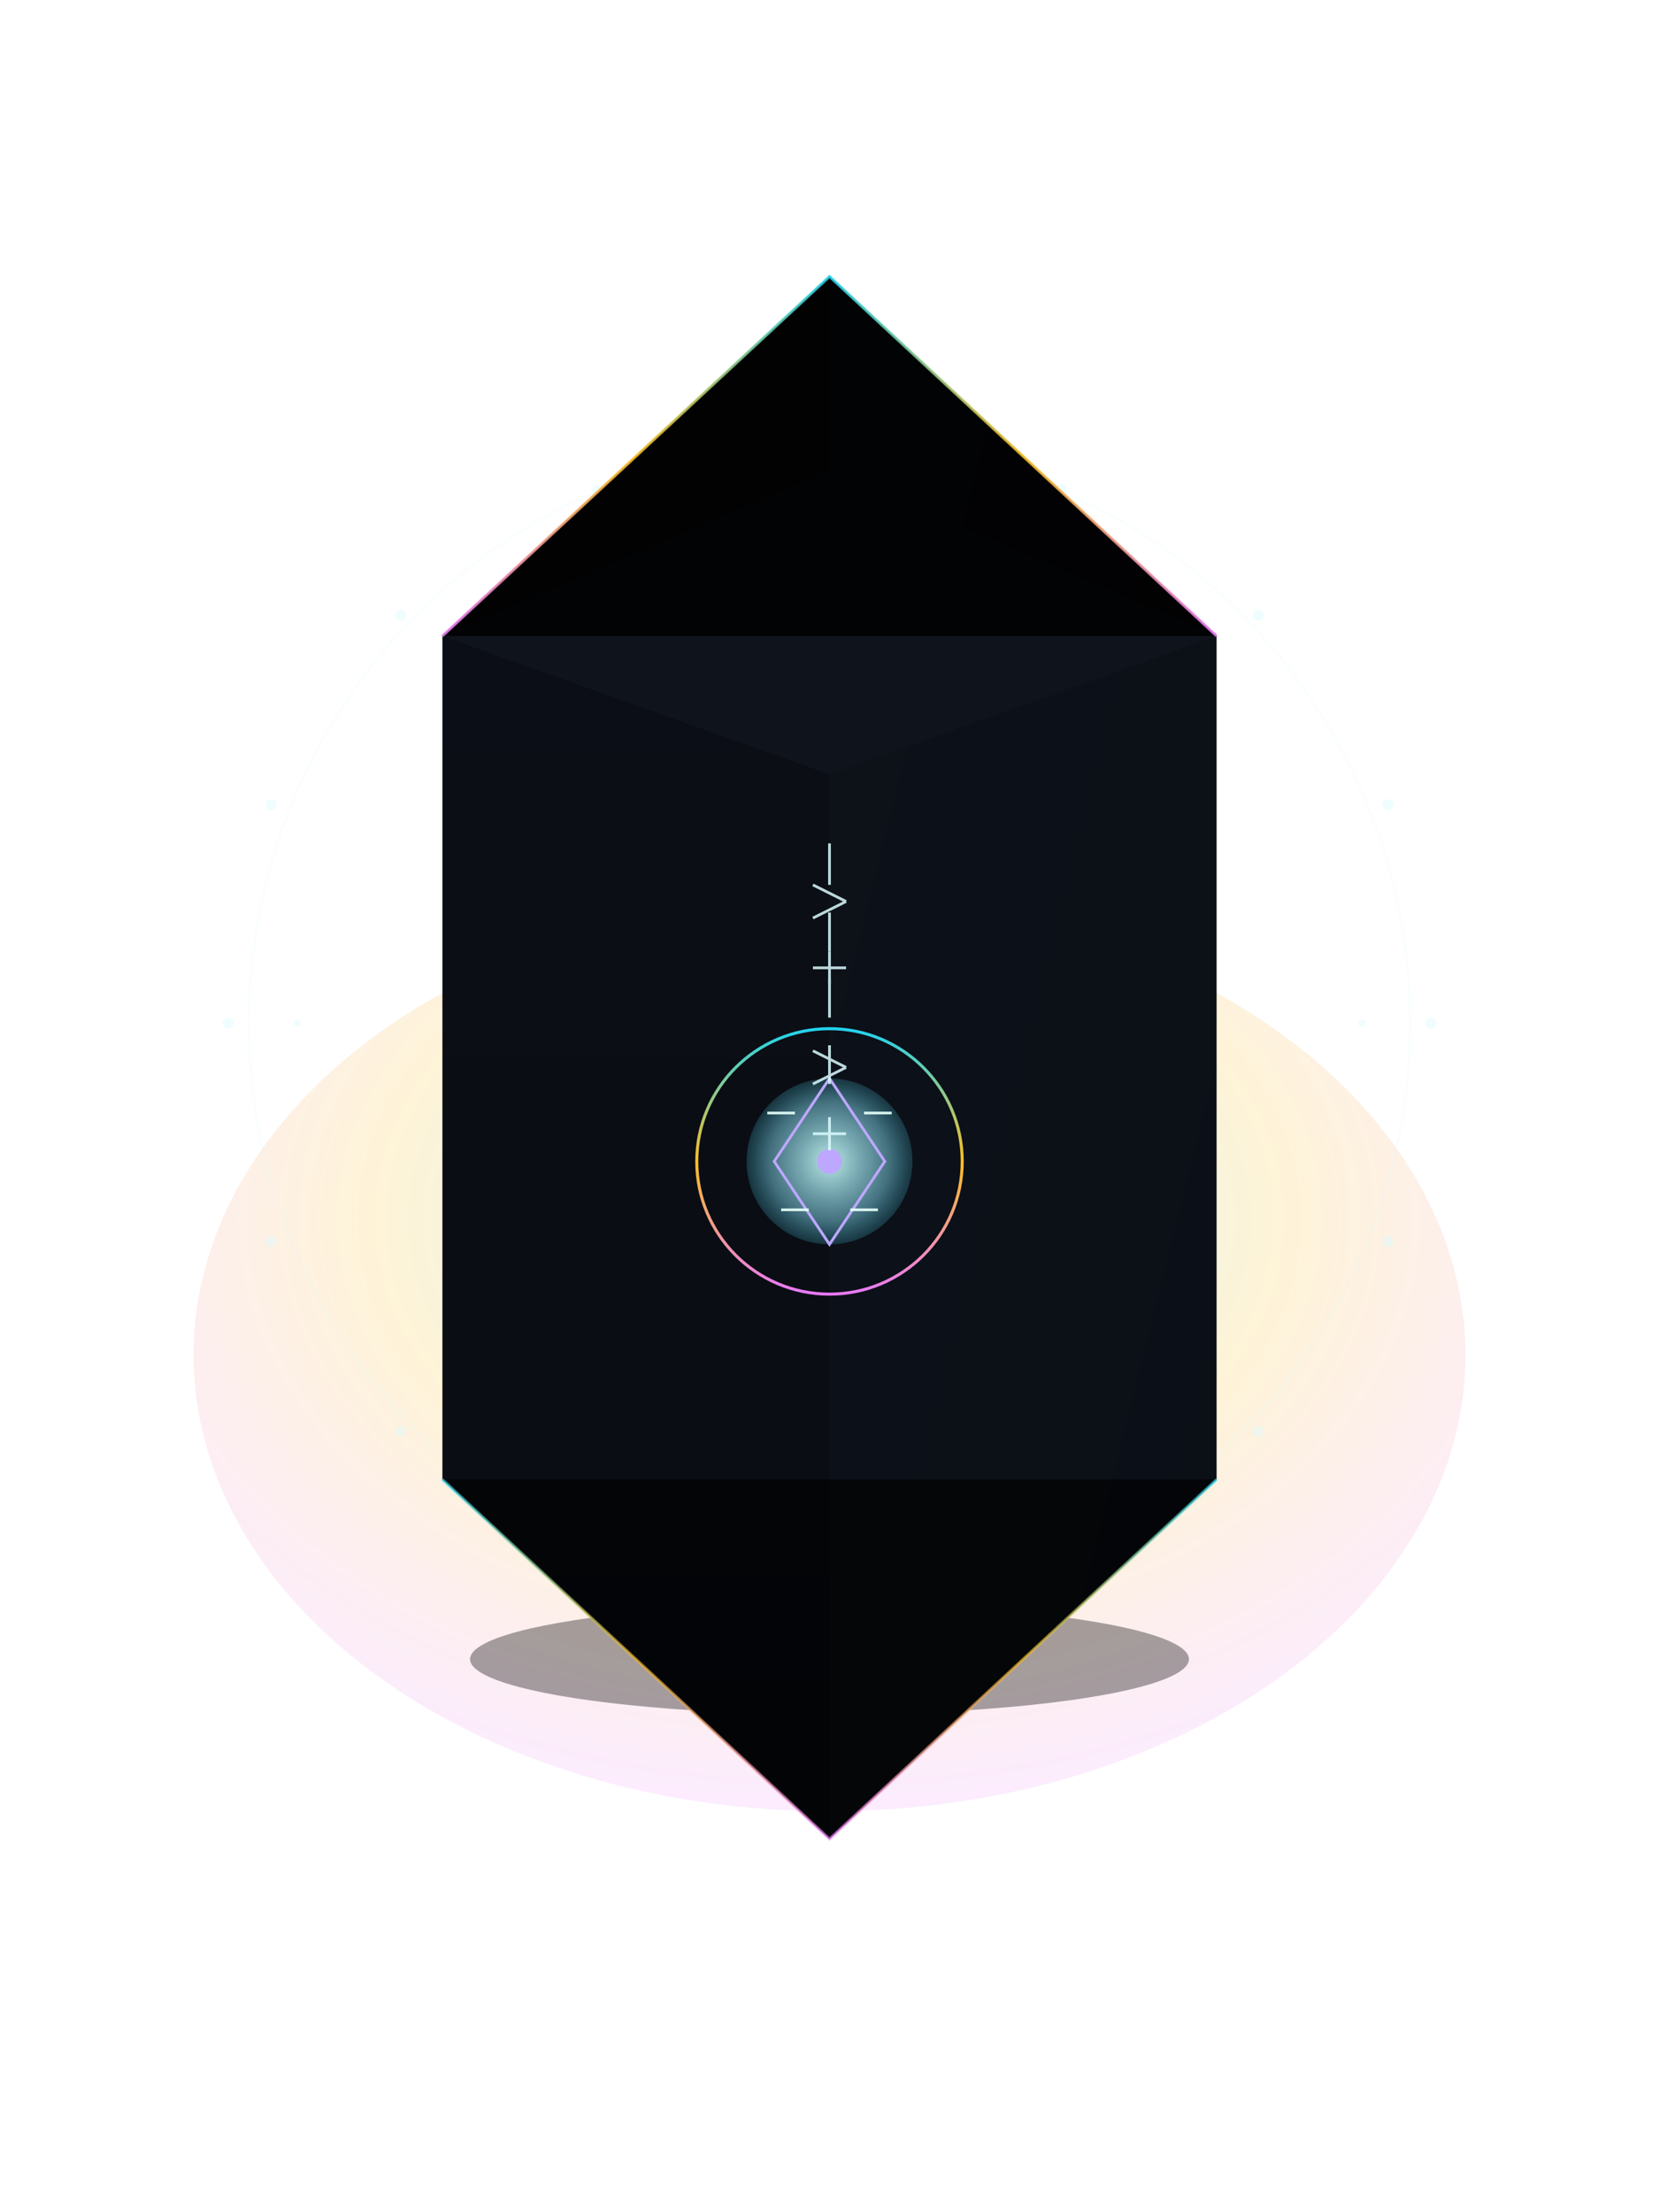 <!-- Eldoryon — Obelisco de Éter (híbrido, FIX) -->
<svg xmlns="http://www.w3.org/2000/svg" viewBox="0 0 1200 1600">
    <defs>
        <!-- Gradientes principais -->
        <linearGradient id="facetDark" x1="0" y1="0" x2="0" y2="1">
            <stop offset="0%" stop-color="#0b0f17"/>
            <stop offset="100%" stop-color="#0a0c12"/>
        </linearGradient>
        <linearGradient id="facetMid" x1="0" y1="0" x2="1" y2="1">
            <stop offset="0%" stop-color="#0d1119"/>
            <stop offset="100%" stop-color="#0b0f16"/>
        </linearGradient>
        <linearGradient id="edgeGlow" x1="0" y1="0" x2="0" y2="1">
            <stop offset="0%" stop-color="#22d3ee"/>
            <stop offset="50%" stop-color="#fbbf24"/>
            <stop offset="100%" stop-color="#e879f9"/>
        </linearGradient>
        <radialGradient id="etherHalo" cx="50%" cy="35%" r="65%">
            <stop offset="0%" stop-color="#22d3ee" stop-opacity="0.26"/>
            <stop offset="55%" stop-color="#fbbf24" stop-opacity="0.18"/>
            <stop offset="100%" stop-color="#e879f9" stop-opacity="0.14"/>
        </radialGradient>
        <radialGradient id="core" cx="50%" cy="50%" r="60%">
            <stop offset="0%" stop-color="#cffffa" stop-opacity="0.9"/>
            <stop offset="60%" stop-color="#8be9ff" stop-opacity="0.45"/>
            <stop offset="100%" stop-color="#22d3ee" stop-opacity="0"/>
        </radialGradient>

        <!-- Textura de pedra sutil -->
        <filter id="stone">
            <feTurbulence type="fractalNoise" baseFrequency="0.9" numOctaves="2" seed="8" result="n"/>
            <feColorMatrix in="n" type="saturate" values="0"/>
            <feComponentTransfer>
                <feFuncA type="table" tableValues="0 0.06"/>
            </feComponentTransfer>
            <feBlend mode="overlay"/>
        </filter>

        <!-- Brilho geral -->
        <filter id="softGlow" x="-30%" y="-30%" width="160%" height="160%">
            <feGaussianBlur stdDeviation="8" result="g"/>
            <feMerge>
                <feMergeNode in="g"/>
                <feMergeNode in="SourceGraphic"/>
            </feMerge>
        </filter>

        <!-- Reflexo que percorre a aresta (anima) -->
        <linearGradient id="edgeSweep" x1="0" y1="0" x2="0" y2="1">
            <stop id="s1" offset="0%" stop-color="#ffffff" stop-opacity="0"/>
            <stop id="s2" offset="50%" stop-color="#ffffff" stop-opacity="0.9">
                <!-- anima o offset SEM xlink -->
                <animate attributeName="offset" values="0%;50%;100%" dur="6s" repeatCount="indefinite"/>
            </stop>
            <stop id="s3" offset="100%" stop-color="#ffffff" stop-opacity="0"/>
        </linearGradient>

        <!-- Runa-ring (fade nas bordas) -->
        <mask id="ringFade">
            <radialGradient id="ringMask" cx="50%" cy="50%" r="50%">
                <stop offset="70%" stop-color="#fff"/>
                <stop offset="100%" stop-color="#000"/>
            </radialGradient>
            <rect width="1200" height="1600" fill="url(#ringMask)"/>
        </mask>
    </defs>

    <!-- HALO -->
    <ellipse cx="600" cy="980" rx="460" ry="330" fill="url(#etherHalo)"/>
    <!-- Sombra no “chão” -->
    <ellipse cx="600" cy="1200" rx="260" ry="40" fill="#000" opacity="0.35"/>

    <!-- ANÉIS RÚNICOS (giro suave via animateTransform) -->
    <g mask="url(#ringFade)" opacity="0.55" transform="translate(0,-60)">
        <g>
            <circle cx="600" cy="800" r="420" fill="none" stroke="#d9fbff" stroke-width="2" opacity="0.25"/>
            <g>
                <animateTransform attributeName="transform" type="rotate"
                                  from="0 600 800" to="360 600 800" dur="60s" repeatCount="indefinite"/>
                <g fill="#d9fbff" opacity="0.8">
                    <circle cx="600" cy="380" r="4"/>
                    <circle cx="768" cy="414" r="4"/>
                    <circle cx="910" cy="505" r="4"/>
                    <circle cx="1004" cy="642" r="4"/>
                    <circle cx="1035" cy="800" r="4"/>
                    <circle cx="1004" cy="958" r="4"/>
                    <circle cx="910" cy="1095" r="4"/>
                    <circle cx="768" cy="1186" r="4"/>
                    <circle cx="600" cy="1220" r="4"/>
                    <circle cx="432" cy="1186" r="4"/>
                    <circle cx="290" cy="1095" r="4"/>
                    <circle cx="196" cy="958" r="4"/>
                    <circle cx="165" cy="800" r="4"/>
                    <circle cx="196" cy="642" r="4"/>
                    <circle cx="290" cy="505" r="4"/>
                    <circle cx="432" cy="414" r="4"/>
                    <!-- extras menores -->
                    <circle cx="600" cy="460" r="2.5"/>
                    <circle cx="825" cy="500" r="2.5"/>
                    <circle cx="985" cy="800" r="2.5"/>
                    <circle cx="825" cy="1100" r="2.5"/>
                    <circle cx="600" cy="1140" r="2.5"/>
                    <circle cx="375" cy="1100" r="2.5"/>
                    <circle cx="215" cy="800" r="2.5"/>
                    <circle cx="375" cy="500" r="2.5"/>
                </g>
            </g>
        </g>
    </g>

    <!-- OBELISCO (corpo) -->
    <g filter="url(#softGlow)">
        <!-- faces -->
        <path d="M600 200 L880 460 L880 1070 L600 1330 L600 200"
              fill="url(#facetMid)" filter="url(#stone)"/>
        <path d="M600 200 L320 460 L320 1070 L600 1330 L600 200"
              fill="url(#facetDark)" filter="url(#stone)"/>
        <path d="M880 460 L600 560 L320 460 L600 340 L880 460"
              fill="#0f141c" filter="url(#stone)"/>

        <!-- arestas cromadas -->
        <path d="M600 200 L600 1330" stroke="url(#edgeGlow)" stroke-width="3" opacity="0.95"/>
        <path d="M320 460 L600 200 L880 460" stroke="url(#edgeGlow)" stroke-width="2" opacity="0.85"/>
        <path d="M320 1070 L600 1330 L880 1070" stroke="url(#edgeGlow)" stroke-width="2" opacity="0.65"/>

        <!-- reflexo que “desce” a aresta central -->
        <path d="M600 200 L600 1330" stroke="url(#edgeSweep)" stroke-width="6" opacity="0.45"/>

        <!-- SIGILO CENTRAL (coração do Éter) -->
        <g transform="translate(0,80)">
            <circle cx="600" cy="760" r="96" fill="none" stroke="url(#edgeGlow)" stroke-width="2.2"/>
            <circle cx="600" cy="760" r="60" fill="url(#core)">
                <animate attributeName="r" values="56;64;56" dur="5.5s" repeatCount="indefinite"/>
            </circle>
            <g stroke="#bda7ff" stroke-width="2">
                <path d="M600 700 L640 760 L600 820 L560 760 Z" fill="none"/>
                <circle cx="600" cy="760" r="8" fill="#bda7ff"/>
            </g>
            <!-- glifos -->
            <g stroke="#e6fff8" stroke-width="2" opacity="0.9">
                <path d="M565 725 l-10 0 m20 0 l-10 0 m10 70 l-10 0 m20 0 l-10 0"/>
                <path d="M635 725 l10 0 m-20 0 l10 0 m-10 70 l10 0 m-20 0 l10 0"/>
            </g>
        </g>

        <!-- runas verticais gravadas -->
        <g stroke="#dafcff" stroke-width="2" opacity="0.85">
            <path d="M600 610 v30 m0 20 v28 m0 20 v28 m0 20 v28"/>
            <path d="M588 640 l24 12 m-24 12 l24 -12"/>
            <path d="M588 700 l24 0 m-12 -12 v24"/>
            <path d="M588 760 l24 12 m-24 12 l24 -12"/>
            <path d="M588 820 l24 0 m-12 -12 v24"/>
        </g>
    </g>
</svg>
